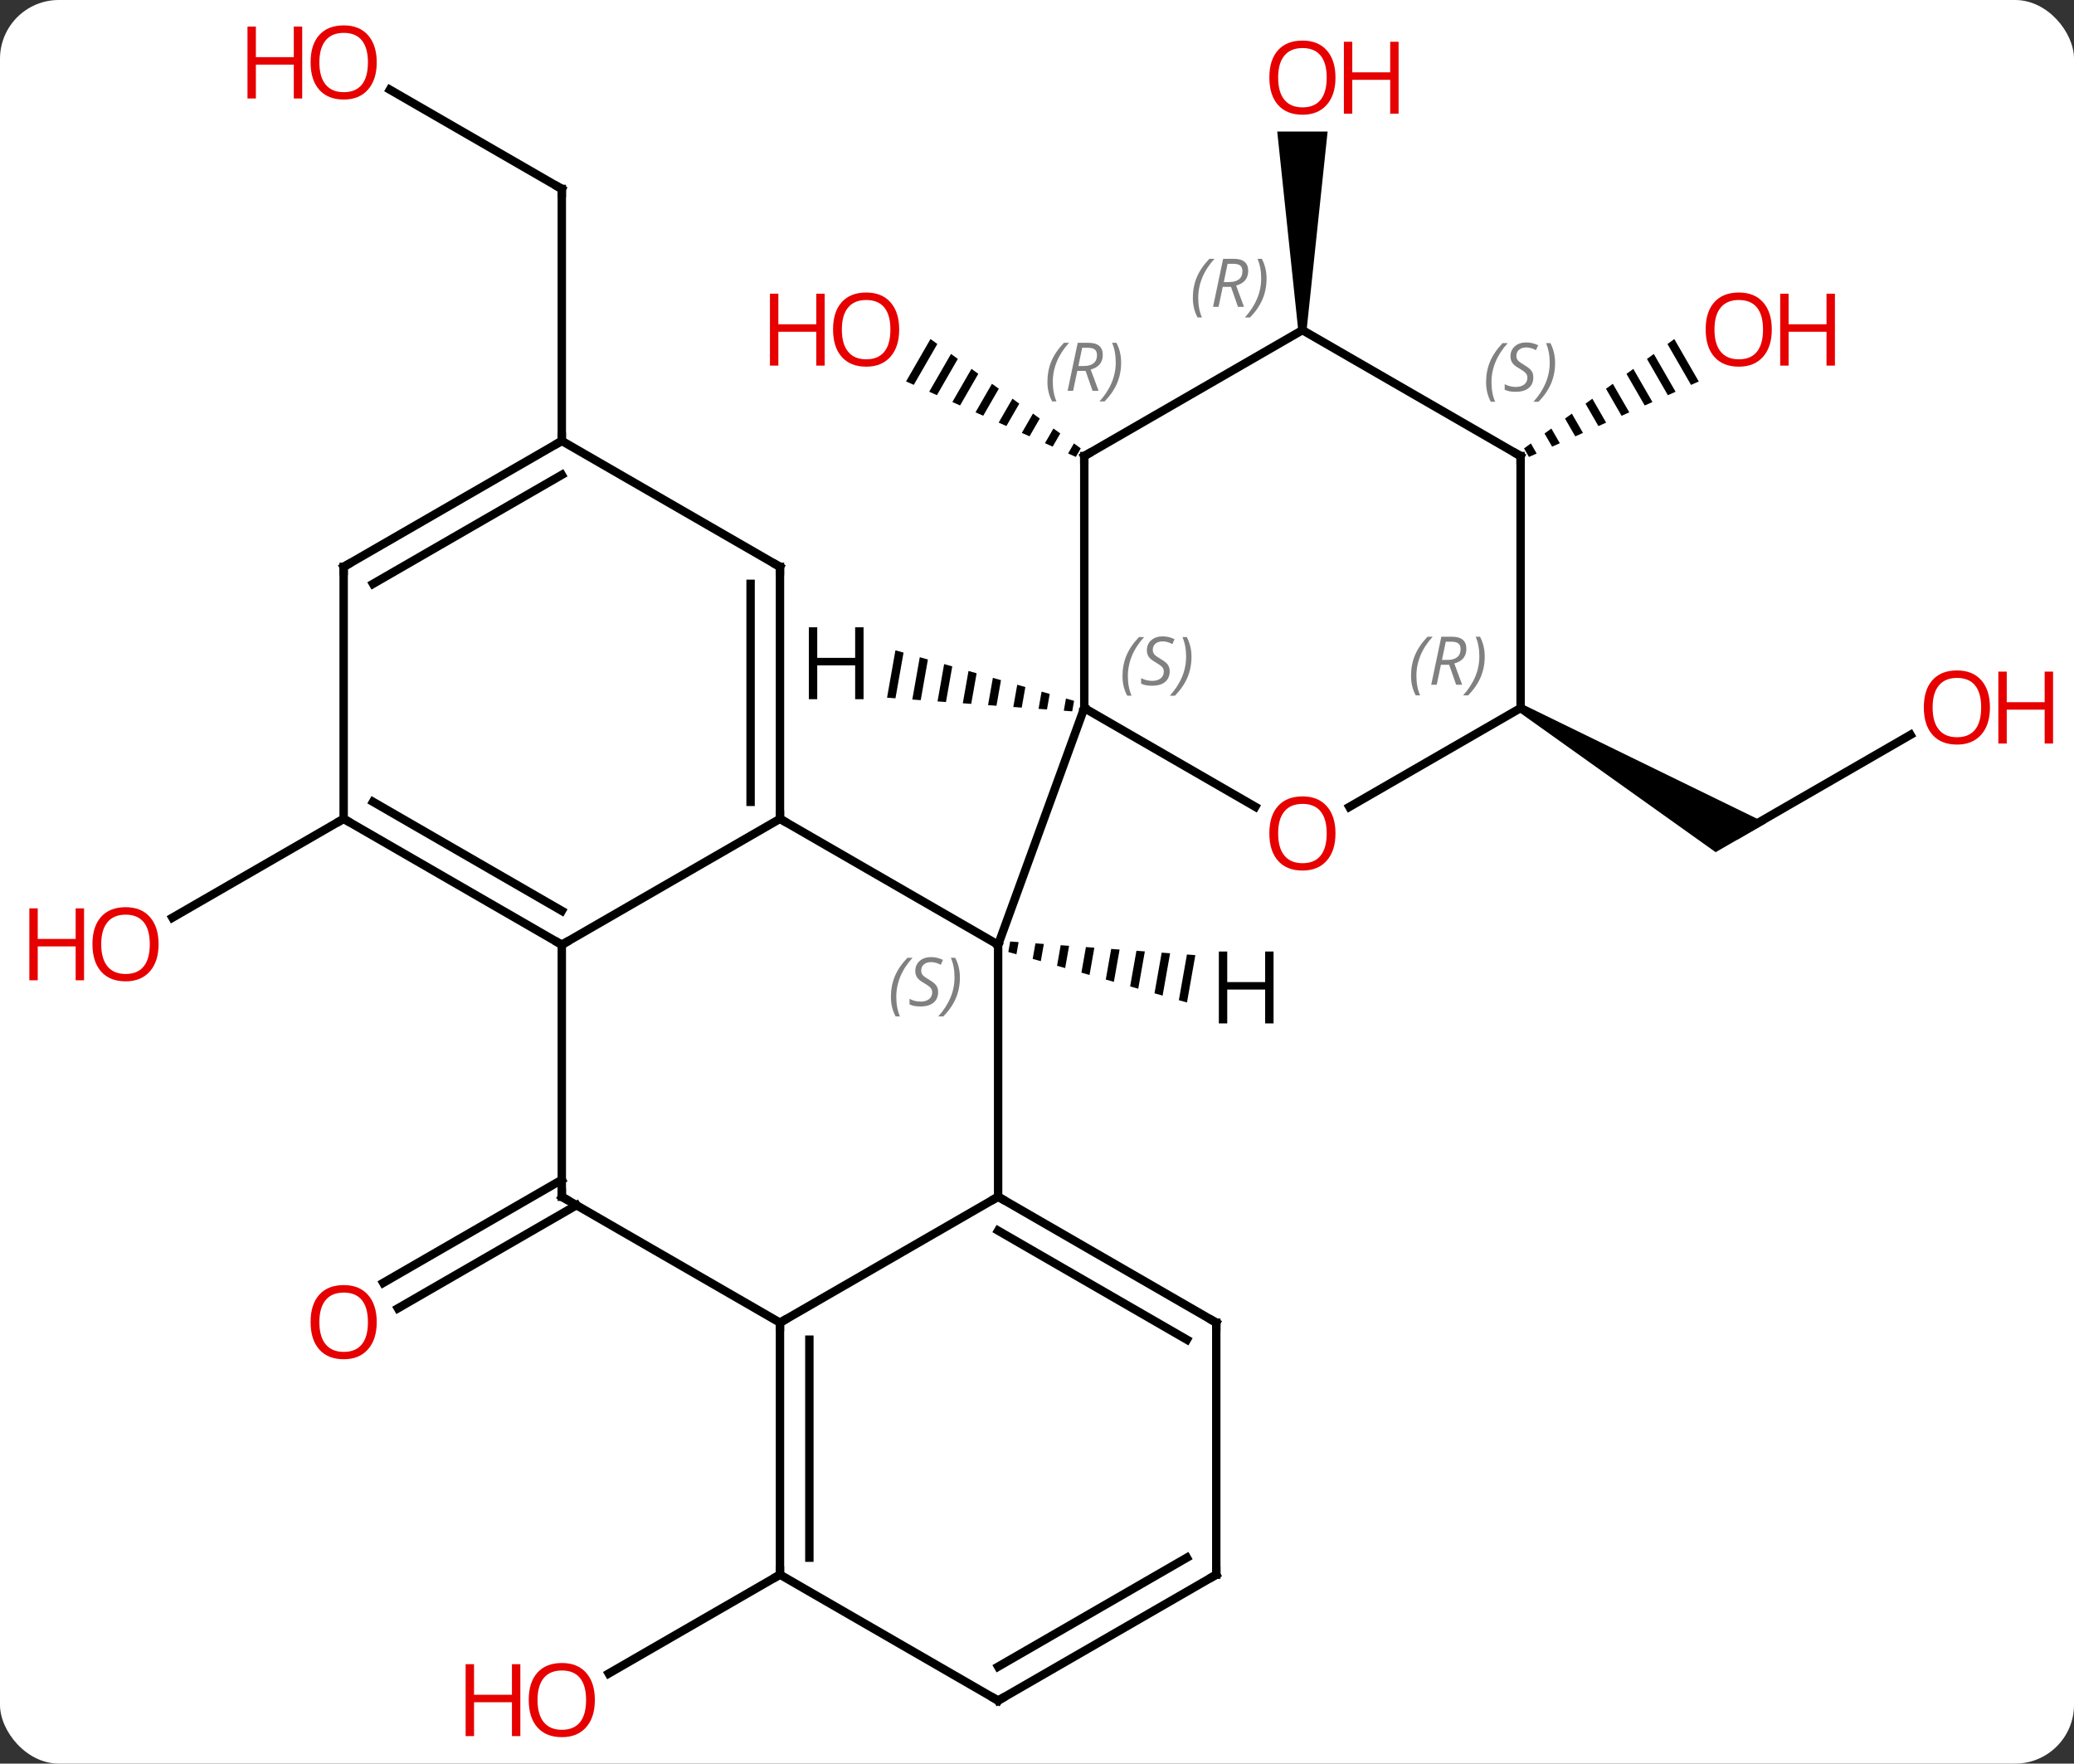 <svg width="247" viewBox="0 0 247 210" style="fill-opacity:1; color-rendering:auto; color-interpolation:auto; text-rendering:auto; stroke:black; stroke-linecap:square; stroke-miterlimit:10; shape-rendering:auto; stroke-opacity:1; fill:black; stroke-dasharray:none; font-weight:normal; stroke-width:1; font-family:'Open Sans'; font-style:normal; stroke-linejoin:miter; font-size:12; stroke-dashoffset:0; image-rendering:auto;" height="210" class="cas-substance-image" xmlns:xlink="http://www.w3.org/1999/xlink" xmlns="http://www.w3.org/2000/svg"><rect x="0" y="0" width="247" height="210" fill="#333333" stroke="none"/><svg class="cas-substance-single-component"><rect y="0" x="0" width="247" stroke="none" ry="7" rx="7" height="210" fill="white" class="cas-substance-group"/><svg y="0" x="0" width="247" viewBox="0 0 247 210" style="fill:black;" height="210" class="cas-substance-single-component-image"><svg><g><g transform="translate(124,105)" style="text-rendering:geometricPrecision; color-rendering:optimizeQuality; color-interpolation:linearRGB; stroke-linecap:butt; image-rendering:optimizeQuality;"><path style="stroke:none;" d="M-13.184 -64.63 L-16.095 -59.581 L-15.176 -59.173 L-15.176 -59.173 L-12.37 -64.038 L-12.37 -64.038 L-13.184 -64.63 ZM-10.743 -62.854 L-13.338 -58.355 L-13.338 -58.355 L-12.419 -57.947 L-12.419 -57.947 L-9.93 -62.263 L-9.93 -62.263 L-10.743 -62.854 ZM-8.303 -61.079 L-10.58 -57.13 L-10.58 -57.13 L-9.661 -56.721 L-9.661 -56.721 L-7.49 -60.487 L-7.49 -60.487 L-8.303 -61.079 ZM-5.863 -59.303 L-7.823 -55.904 L-7.823 -55.904 L-6.904 -55.496 L-6.904 -55.496 L-5.049 -58.712 L-5.049 -58.712 L-5.863 -59.303 ZM-3.422 -57.528 L-5.066 -54.679 L-5.066 -54.679 L-4.146 -54.27 L-4.146 -54.27 L-2.609 -56.936 L-2.609 -56.936 L-3.422 -57.528 ZM-0.982 -55.753 L-2.308 -53.453 L-2.308 -53.453 L-1.389 -53.045 L-1.389 -53.045 L-0.169 -55.161 L-0.169 -55.161 L-0.982 -55.753 ZM1.458 -53.977 L0.449 -52.227 L0.449 -52.227 L1.368 -51.819 L1.368 -51.819 L2.272 -53.386 L2.272 -53.386 L1.458 -53.977 ZM3.898 -52.202 L3.206 -51.002 L3.206 -51.002 L4.125 -50.593 L4.125 -50.593 L4.712 -51.61 L4.712 -51.61 L3.898 -52.202 Z"/><line y2="38.51" y1="50.789" x2="-55.343" x1="-76.611" style="fill:none;"/><line y2="35.479" y1="47.758" x2="-57.093" x1="-78.361" style="fill:none;"/><line y2="-7.5" y1="4.274" x2="-83.073" x1="-103.466" style="fill:none;"/><line y2="-94.321" y1="-82.5" x2="-77.568" x1="-57.093" style="fill:none;"/><line y2="-52.5" y1="-82.5" x2="-57.093" x1="-57.093" style="fill:none;"/><line y2="82.5" y1="94.274" x2="-31.11" x1="-51.505" style="fill:none;"/><line y2="-17.502" y1="-5.691" x2="103.53" x1="83.073" style="fill:none;"/><path style="stroke:none;" d="M56.843 -20.258 L57.343 -21.124 L86.323 -6.99 L80.323 -3.526 Z"/><path style="stroke:none;" d="M31.61 -65.691 L30.61 -65.691 L28.11 -89.339 L34.11 -89.339 Z"/><path style="stroke:none;" d="M75.397 -64.625 L74.584 -64.034 L77.391 -59.167 L78.31 -59.575 L75.397 -64.625 ZM72.957 -62.85 L72.144 -62.258 L74.633 -57.941 L75.552 -58.35 L72.957 -62.85 ZM70.517 -61.074 L69.704 -60.482 L69.704 -60.482 L71.876 -56.716 L71.876 -56.716 L72.795 -57.124 L70.517 -61.074 ZM68.077 -59.298 L67.263 -58.707 L67.263 -58.707 L69.118 -55.491 L69.118 -55.491 L70.037 -55.899 L70.037 -55.899 L68.077 -59.298 ZM65.637 -57.523 L64.823 -56.931 L64.823 -56.931 L66.361 -54.265 L66.361 -54.265 L67.28 -54.674 L67.28 -54.674 L65.637 -57.523 ZM63.197 -55.747 L62.383 -55.155 L62.383 -55.155 L63.603 -53.04 L63.603 -53.04 L64.522 -53.448 L63.197 -55.747 ZM60.756 -53.972 L59.943 -53.38 L59.943 -53.38 L60.846 -51.815 L60.846 -51.815 L61.765 -52.223 L61.765 -52.223 L60.756 -53.972 ZM58.316 -52.196 L57.503 -51.604 L57.503 -51.604 L58.088 -50.589 L58.088 -50.589 L59.007 -50.998 L59.007 -50.998 L58.316 -52.196 Z"/><line y2="-7.5" y1="7.5" x2="-31.11" x1="-5.13" style="fill:none;"/><line y2="37.5" y1="7.5" x2="-5.13" x1="-5.13" style="fill:none;"/><line y2="-20.691" y1="7.5" x2="5.13" x1="-5.13" style="fill:none;"/><line y2="7.5" y1="-7.5" x2="-57.093" x1="-31.11" style="fill:none;"/><line y2="-37.5" y1="-7.5" x2="-31.11" x1="-31.11" style="fill:none;"/><line y2="-35.479" y1="-9.521" x2="-34.61" x1="-34.61" style="fill:none;"/><line y2="52.5" y1="37.5" x2="-31.11" x1="-5.13" style="fill:none;"/><line y2="52.5" y1="37.5" x2="20.85" x1="-5.13" style="fill:none;"/><line y2="54.521" y1="41.541" x2="17.35" x1="-5.13" style="fill:none;"/><line y2="37.5" y1="7.5" x2="-57.093" x1="-57.093" style="fill:none;"/><line y2="-7.5" y1="7.5" x2="-83.073" x1="-57.093" style="fill:none;"/><line y2="-9.521" y1="3.458" x2="-79.573" x1="-57.093" style="fill:none;"/><line y2="-52.5" y1="-37.5" x2="-57.093" x1="-31.11" style="fill:none;"/><line y2="37.5" y1="52.5" x2="-57.093" x1="-31.11" style="fill:none;"/><line y2="82.5" y1="52.5" x2="-31.11" x1="-31.11" style="fill:none;"/><line y2="80.479" y1="54.521" x2="-27.61" x1="-27.61" style="fill:none;"/><line y2="82.5" y1="52.5" x2="20.85" x1="20.85" style="fill:none;"/><line y2="-37.5" y1="-7.5" x2="-83.073" x1="-83.073" style="fill:none;"/><line y2="-37.5" y1="-52.5" x2="-83.073" x1="-57.093" style="fill:none;"/><line y2="-35.479" y1="-48.459" x2="-79.573" x1="-57.093" style="fill:none;"/><line y2="97.5" y1="82.5" x2="-5.13" x1="-31.11" style="fill:none;"/><line y2="97.5" y1="82.5" x2="-5.13" x1="20.85" style="fill:none;"/><line y2="93.459" y1="80.479" x2="-5.13" x1="17.35" style="fill:none;"/><line y2="-8.932" y1="-20.691" x2="25.496" x1="5.13" style="fill:none;"/><line y2="-50.691" y1="-20.691" x2="5.13" x1="5.13" style="fill:none;"/><line y2="-20.691" y1="-8.917" x2="57.093" x1="36.698" style="fill:none;"/><line y2="-65.691" y1="-50.691" x2="31.11" x1="5.13" style="fill:none;"/><line y2="-50.691" y1="-20.691" x2="57.093" x1="57.093" style="fill:none;"/><line y2="-50.691" y1="-65.691" x2="57.093" x1="31.11" style="fill:none;"/><path style="stroke:none;" d="M-3.694 7.107 L-3.916 8.36 L-3.916 8.36 L-2.948 8.633 L-2.948 8.633 L-2.692 7.181 L-2.692 7.181 L-3.694 7.107 ZM-0.687 7.329 L-1.014 9.18 L-1.014 9.18 L-0.047 9.453 L-0.047 9.453 L0.315 7.403 L0.315 7.403 L-0.687 7.329 ZM2.32 7.55 L1.887 10 L1.887 10 L2.854 10.273 L2.854 10.273 L3.322 7.624 L3.322 7.624 L2.32 7.55 ZM5.327 7.772 L4.789 10.82 L4.789 10.82 L5.756 11.093 L6.33 7.846 L6.33 7.846 L5.327 7.772 ZM8.334 7.994 L7.69 11.64 L7.69 11.64 L8.657 11.913 L8.657 11.913 L9.337 8.068 L9.337 8.068 L8.334 7.994 ZM11.341 8.215 L10.591 12.459 L10.591 12.459 L11.559 12.733 L11.559 12.733 L12.344 8.289 L12.344 8.289 L11.341 8.215 ZM14.348 8.437 L13.493 13.279 L14.46 13.553 L15.351 8.511 L15.351 8.511 L14.348 8.437 ZM17.356 8.659 L16.394 14.099 L16.394 14.099 L17.361 14.372 L17.361 14.372 L18.358 8.733 L18.358 8.733 L17.356 8.659 Z"/><path style="stroke:none;" d="M-17.361 -27.563 L-18.358 -21.924 L-18.358 -21.924 L-17.356 -21.85 L-17.356 -21.85 L-16.394 -27.29 L-16.394 -27.29 L-17.361 -27.563 ZM-14.46 -26.744 L-15.351 -21.702 L-15.351 -21.702 L-14.348 -21.628 L-14.348 -21.628 L-13.493 -26.47 L-13.493 -26.47 L-14.46 -26.744 ZM-11.559 -25.924 L-12.344 -21.48 L-12.344 -21.48 L-11.341 -21.406 L-11.341 -21.406 L-10.591 -25.65 L-10.591 -25.65 L-11.559 -25.924 ZM-8.657 -25.104 L-9.337 -21.259 L-9.337 -21.259 L-8.334 -21.185 L-8.334 -21.185 L-7.69 -24.831 L-7.69 -24.831 L-8.657 -25.104 ZM-5.756 -24.284 L-6.33 -21.037 L-6.33 -21.037 L-5.327 -20.963 L-5.327 -20.963 L-4.789 -24.011 L-4.789 -24.011 L-5.756 -24.284 ZM-2.854 -23.464 L-3.322 -20.815 L-3.322 -20.815 L-2.32 -20.741 L-2.32 -20.741 L-1.887 -23.191 L-1.887 -23.191 L-2.854 -23.464 ZM0.047 -22.644 L-0.315 -20.594 L-0.315 -20.594 L0.687 -20.52 L0.687 -20.52 L1.014 -22.371 L1.014 -22.371 L0.047 -22.644 ZM2.948 -21.824 L2.692 -20.372 L2.692 -20.372 L3.694 -20.298 L3.694 -20.298 L3.916 -21.551 L3.916 -21.551 L2.948 -21.824 Z"/></g><g transform="translate(124,105)" style="fill:rgb(230,0,0); text-rendering:geometricPrecision; color-rendering:optimizeQuality; image-rendering:optimizeQuality; font-family:'Open Sans'; stroke:rgb(230,0,0); color-interpolation:linearRGB;"><path style="stroke:none;" d="M-16.913 -65.761 Q-16.913 -63.699 -17.952 -62.519 Q-18.991 -61.339 -20.834 -61.339 Q-22.725 -61.339 -23.756 -62.504 Q-24.788 -63.668 -24.788 -65.777 Q-24.788 -67.871 -23.756 -69.019 Q-22.725 -70.168 -20.834 -70.168 Q-18.975 -70.168 -17.944 -68.996 Q-16.913 -67.824 -16.913 -65.761 ZM-23.741 -65.761 Q-23.741 -64.027 -22.998 -63.121 Q-22.256 -62.214 -20.834 -62.214 Q-19.413 -62.214 -18.686 -63.113 Q-17.959 -64.011 -17.959 -65.761 Q-17.959 -67.496 -18.686 -68.386 Q-19.413 -69.277 -20.834 -69.277 Q-22.256 -69.277 -22.998 -68.379 Q-23.741 -67.48 -23.741 -65.761 Z"/><path style="stroke:none;" d="M-25.788 -61.464 L-26.788 -61.464 L-26.788 -65.496 L-31.303 -65.496 L-31.303 -61.464 L-32.303 -61.464 L-32.303 -70.027 L-31.303 -70.027 L-31.303 -66.386 L-26.788 -66.386 L-26.788 -70.027 L-25.788 -70.027 L-25.788 -61.464 Z"/><path style="stroke:none;" d="M-79.135 52.43 Q-79.135 54.492 -80.175 55.672 Q-81.214 56.852 -83.057 56.852 Q-84.948 56.852 -85.979 55.688 Q-87.01 54.523 -87.01 52.414 Q-87.01 50.32 -85.979 49.172 Q-84.948 48.023 -83.057 48.023 Q-81.198 48.023 -80.167 49.195 Q-79.135 50.367 -79.135 52.43 ZM-85.964 52.43 Q-85.964 54.164 -85.221 55.07 Q-84.479 55.977 -83.057 55.977 Q-81.635 55.977 -80.909 55.078 Q-80.182 54.18 -80.182 52.43 Q-80.182 50.695 -80.909 49.805 Q-81.635 48.914 -83.057 48.914 Q-84.479 48.914 -85.221 49.812 Q-85.964 50.711 -85.964 52.43 Z"/><path style="stroke:none;" d="M-105.115 7.43 Q-105.115 9.492 -106.155 10.672 Q-107.194 11.852 -109.037 11.852 Q-110.928 11.852 -111.959 10.688 Q-112.99 9.523 -112.99 7.414 Q-112.99 5.32 -111.959 4.172 Q-110.928 3.023 -109.037 3.023 Q-107.178 3.023 -106.147 4.195 Q-105.115 5.367 -105.115 7.43 ZM-111.944 7.43 Q-111.944 9.164 -111.201 10.07 Q-110.459 10.977 -109.037 10.977 Q-107.615 10.977 -106.889 10.078 Q-106.162 9.18 -106.162 7.43 Q-106.162 5.695 -106.889 4.805 Q-107.615 3.914 -109.037 3.914 Q-110.459 3.914 -111.201 4.812 Q-111.944 5.711 -111.944 7.43 Z"/><path style="stroke:none;" d="M-113.99 11.727 L-114.99 11.727 L-114.99 7.695 L-119.506 7.695 L-119.506 11.727 L-120.506 11.727 L-120.506 3.164 L-119.506 3.164 L-119.506 6.805 L-114.99 6.805 L-114.99 3.164 L-113.99 3.164 L-113.99 11.727 Z"/></g><g transform="translate(124,105)" style="stroke-linecap:butt; text-rendering:geometricPrecision; color-rendering:optimizeQuality; image-rendering:optimizeQuality; font-family:'Open Sans'; color-interpolation:linearRGB; stroke-miterlimit:5;"><path style="fill:none;" d="M-57.526 -82.75 L-57.093 -82.5 L-57.093 -82"/><path style="fill:rgb(230,0,0); stroke:none;" d="M-79.135 -97.57 Q-79.135 -95.508 -80.175 -94.328 Q-81.214 -93.148 -83.057 -93.148 Q-84.948 -93.148 -85.979 -94.312 Q-87.01 -95.477 -87.01 -97.586 Q-87.01 -99.68 -85.979 -100.828 Q-84.948 -101.977 -83.057 -101.977 Q-81.198 -101.977 -80.167 -100.805 Q-79.135 -99.633 -79.135 -97.57 ZM-85.964 -97.57 Q-85.964 -95.836 -85.221 -94.93 Q-84.479 -94.023 -83.057 -94.023 Q-81.635 -94.023 -80.909 -94.922 Q-80.182 -95.82 -80.182 -97.57 Q-80.182 -99.305 -80.909 -100.195 Q-81.635 -101.086 -83.057 -101.086 Q-84.479 -101.086 -85.221 -100.188 Q-85.964 -99.289 -85.964 -97.57 Z"/><path style="fill:rgb(230,0,0); stroke:none;" d="M-88.01 -93.273 L-89.01 -93.273 L-89.01 -97.305 L-93.526 -97.305 L-93.526 -93.273 L-94.526 -93.273 L-94.526 -101.836 L-93.526 -101.836 L-93.526 -98.195 L-89.01 -98.195 L-89.01 -101.836 L-88.01 -101.836 L-88.01 -93.273 Z"/><path style="fill:rgb(230,0,0); stroke:none;" d="M-53.156 97.43 Q-53.156 99.492 -54.195 100.672 Q-55.234 101.852 -57.077 101.852 Q-58.968 101.852 -59.999 100.688 Q-61.031 99.523 -61.031 97.414 Q-61.031 95.32 -59.999 94.172 Q-58.968 93.023 -57.077 93.023 Q-55.218 93.023 -54.187 94.195 Q-53.156 95.367 -53.156 97.43 ZM-59.984 97.43 Q-59.984 99.164 -59.241 100.07 Q-58.499 100.977 -57.077 100.977 Q-55.656 100.977 -54.929 100.078 Q-54.202 99.18 -54.202 97.43 Q-54.202 95.695 -54.929 94.805 Q-55.656 93.914 -57.077 93.914 Q-58.499 93.914 -59.241 94.812 Q-59.984 95.711 -59.984 97.43 Z"/><path style="fill:rgb(230,0,0); stroke:none;" d="M-62.031 101.727 L-63.031 101.727 L-63.031 97.695 L-67.546 97.695 L-67.546 101.727 L-68.546 101.727 L-68.546 93.164 L-67.546 93.164 L-67.546 96.805 L-63.031 96.805 L-63.031 93.164 L-62.031 93.164 L-62.031 101.727 Z"/><path style="fill:rgb(230,0,0); stroke:none;" d="M112.99 -20.761 Q112.99 -18.699 111.951 -17.519 Q110.912 -16.339 109.069 -16.339 Q107.178 -16.339 106.147 -17.503 Q105.115 -18.668 105.115 -20.777 Q105.115 -22.871 106.147 -24.019 Q107.178 -25.168 109.069 -25.168 Q110.928 -25.168 111.959 -23.996 Q112.99 -22.824 112.99 -20.761 ZM106.162 -20.761 Q106.162 -19.027 106.905 -18.121 Q107.647 -17.214 109.069 -17.214 Q110.49 -17.214 111.217 -18.113 Q111.944 -19.011 111.944 -20.761 Q111.944 -22.496 111.217 -23.386 Q110.49 -24.277 109.069 -24.277 Q107.647 -24.277 106.905 -23.378 Q106.162 -22.48 106.162 -20.761 Z"/><path style="fill:rgb(230,0,0); stroke:none;" d="M120.506 -16.464 L119.506 -16.464 L119.506 -20.496 L114.99 -20.496 L114.99 -16.464 L113.99 -16.464 L113.99 -25.027 L114.99 -25.027 L114.99 -21.386 L119.506 -21.386 L119.506 -25.027 L120.506 -25.027 L120.506 -16.464 Z"/><path style="fill:rgb(230,0,0); stroke:none;" d="M35.047 -95.761 Q35.047 -93.699 34.008 -92.519 Q32.969 -91.339 31.126 -91.339 Q29.235 -91.339 28.204 -92.504 Q27.172 -93.668 27.172 -95.777 Q27.172 -97.871 28.204 -99.019 Q29.235 -100.168 31.126 -100.168 Q32.985 -100.168 34.016 -98.996 Q35.047 -97.824 35.047 -95.761 ZM28.219 -95.761 Q28.219 -94.027 28.962 -93.121 Q29.704 -92.214 31.126 -92.214 Q32.547 -92.214 33.274 -93.113 Q34.001 -94.011 34.001 -95.761 Q34.001 -97.496 33.274 -98.386 Q32.547 -99.277 31.126 -99.277 Q29.704 -99.277 28.962 -98.379 Q28.219 -97.48 28.219 -95.761 Z"/><path style="fill:rgb(230,0,0); stroke:none;" d="M42.563 -91.464 L41.563 -91.464 L41.563 -95.496 L37.047 -95.496 L37.047 -91.464 L36.047 -91.464 L36.047 -100.027 L37.047 -100.027 L37.047 -96.386 L41.563 -96.386 L41.563 -100.027 L42.563 -100.027 L42.563 -91.464 Z"/><path style="fill:rgb(230,0,0); stroke:none;" d="M87.01 -65.761 Q87.01 -63.699 85.971 -62.519 Q84.932 -61.339 83.089 -61.339 Q81.198 -61.339 80.167 -62.504 Q79.135 -63.668 79.135 -65.777 Q79.135 -67.871 80.167 -69.019 Q81.198 -70.168 83.089 -70.168 Q84.948 -70.168 85.979 -68.996 Q87.01 -67.824 87.01 -65.761 ZM80.182 -65.761 Q80.182 -64.027 80.925 -63.121 Q81.667 -62.214 83.089 -62.214 Q84.51 -62.214 85.237 -63.113 Q85.964 -64.011 85.964 -65.761 Q85.964 -67.496 85.237 -68.386 Q84.51 -69.277 83.089 -69.277 Q81.667 -69.277 80.925 -68.379 Q80.182 -67.48 80.182 -65.761 Z"/><path style="fill:rgb(230,0,0); stroke:none;" d="M94.526 -61.464 L93.526 -61.464 L93.526 -65.496 L89.01 -65.496 L89.01 -61.464 L88.01 -61.464 L88.01 -70.027 L89.01 -70.027 L89.01 -66.386 L93.526 -66.386 L93.526 -70.027 L94.526 -70.027 L94.526 -61.464 Z"/></g><g transform="translate(124,105)" style="stroke-linecap:butt; font-size:8.4px; fill:gray; text-rendering:geometricPrecision; image-rendering:optimizeQuality; color-rendering:optimizeQuality; font-family:'Open Sans'; font-style:italic; stroke:gray; color-interpolation:linearRGB; stroke-miterlimit:5;"><path style="stroke:none;" d="M-17.899 13.703 Q-17.899 12.375 -17.43 11.25 Q-16.961 10.125 -15.93 9.047 L-15.321 9.047 Q-16.289 10.109 -16.774 11.281 Q-17.258 12.453 -17.258 13.687 Q-17.258 15.016 -16.821 16.031 L-17.336 16.031 Q-17.899 15 -17.899 13.703 ZM-12.276 13.109 Q-12.276 13.937 -12.823 14.391 Q-13.37 14.844 -14.37 14.844 Q-14.776 14.844 -15.089 14.789 Q-15.401 14.734 -15.682 14.594 L-15.682 13.937 Q-15.057 14.266 -14.354 14.266 Q-13.729 14.266 -13.354 13.969 Q-12.979 13.672 -12.979 13.156 Q-12.979 12.844 -13.182 12.617 Q-13.386 12.391 -13.948 12.062 Q-14.542 11.734 -14.768 11.406 Q-14.995 11.078 -14.995 10.625 Q-14.995 9.891 -14.479 9.43 Q-13.964 8.969 -13.12 8.969 Q-12.745 8.969 -12.409 9.047 Q-12.073 9.125 -11.698 9.297 L-11.964 9.891 Q-12.214 9.734 -12.534 9.648 Q-12.854 9.562 -13.12 9.562 Q-13.651 9.562 -13.972 9.836 Q-14.292 10.109 -14.292 10.578 Q-14.292 10.781 -14.222 10.93 Q-14.151 11.078 -14.011 11.211 Q-13.87 11.344 -13.448 11.594 Q-12.886 11.937 -12.682 12.133 Q-12.479 12.328 -12.378 12.562 Q-12.276 12.797 -12.276 13.109 ZM-9.682 11.391 Q-9.682 12.719 -10.158 13.851 Q-10.635 14.984 -11.65 16.031 L-12.26 16.031 Q-10.322 13.875 -10.322 11.391 Q-10.322 10.062 -10.76 9.047 L-10.244 9.047 Q-9.682 10.109 -9.682 11.391 Z"/><path style="fill:none; stroke:black;" d="M-31.11 -8 L-31.11 -7.5 L-30.677 -7.25"/><path style="fill:none; stroke:black;" d="M-4.697 37.75 L-5.13 37.5 L-5.563 37.75"/><path style="fill:none; stroke:black;" d="M-57.526 7.25 L-57.093 7.5 L-56.66 7.25"/><path style="fill:none; stroke:black;" d="M-31.11 -37 L-31.11 -37.5 L-31.543 -37.75"/><path style="fill:none; stroke:black;" d="M-31.11 53 L-31.11 52.5 L-30.677 52.25"/><path style="fill:none; stroke:black;" d="M20.417 52.25 L20.85 52.5 L20.85 53"/><path style="fill:none; stroke:black;" d="M-57.093 37 L-57.093 37.5 L-56.66 37.75"/><path style="fill:none; stroke:black;" d="M-82.64 -7.25 L-83.073 -7.5 L-83.506 -7.25"/><path style="fill:none; stroke:black;" d="M-57.526 -52.25 L-57.093 -52.5 L-57.093 -53"/><path style="fill:none; stroke:black;" d="M-31.11 82 L-31.11 82.5 L-31.543 82.75"/><path style="fill:none; stroke:black;" d="M20.85 82 L20.85 82.5 L20.417 82.75"/><path style="fill:none; stroke:black;" d="M-83.073 -37 L-83.073 -37.5 L-82.64 -37.75"/><path style="fill:none; stroke:black;" d="M-5.563 97.25 L-5.13 97.5 L-4.697 97.25"/><path style="stroke:none;" d="M9.682 -24.488 Q9.682 -25.816 10.15 -26.941 Q10.619 -28.066 11.65 -29.144 L12.26 -29.144 Q11.291 -28.082 10.807 -26.91 Q10.322 -25.738 10.322 -24.503 Q10.322 -23.175 10.76 -22.16 L10.244 -22.16 Q9.682 -23.191 9.682 -24.488 ZM15.304 -25.082 Q15.304 -24.253 14.757 -23.8 Q14.211 -23.347 13.211 -23.347 Q12.804 -23.347 12.492 -23.402 Q12.179 -23.457 11.898 -23.597 L11.898 -24.253 Q12.523 -23.925 13.226 -23.925 Q13.851 -23.925 14.226 -24.222 Q14.601 -24.519 14.601 -25.035 Q14.601 -25.347 14.398 -25.574 Q14.195 -25.8 13.632 -26.128 Q13.039 -26.457 12.812 -26.785 Q12.586 -27.113 12.586 -27.566 Q12.586 -28.3 13.101 -28.761 Q13.617 -29.222 14.461 -29.222 Q14.836 -29.222 15.171 -29.144 Q15.507 -29.066 15.882 -28.894 L15.617 -28.3 Q15.367 -28.457 15.046 -28.543 Q14.726 -28.628 14.461 -28.628 Q13.929 -28.628 13.609 -28.355 Q13.289 -28.082 13.289 -27.613 Q13.289 -27.41 13.359 -27.261 Q13.429 -27.113 13.57 -26.98 Q13.711 -26.847 14.132 -26.597 Q14.695 -26.253 14.898 -26.058 Q15.101 -25.863 15.203 -25.628 Q15.304 -25.394 15.304 -25.082 ZM17.899 -26.8 Q17.899 -25.472 17.422 -24.339 Q16.946 -23.207 15.93 -22.16 L15.321 -22.16 Q17.258 -24.316 17.258 -26.8 Q17.258 -28.128 16.821 -29.144 L17.336 -29.144 Q17.899 -28.082 17.899 -26.8 Z"/></g><g transform="translate(124,105)" style="stroke-linecap:butt; fill:rgb(230,0,0); text-rendering:geometricPrecision; color-rendering:optimizeQuality; image-rendering:optimizeQuality; font-family:'Open Sans'; stroke:rgb(230,0,0); color-interpolation:linearRGB; stroke-miterlimit:5;"><path style="stroke:none;" d="M35.047 -5.761 Q35.047 -3.699 34.008 -2.519 Q32.969 -1.339 31.126 -1.339 Q29.235 -1.339 28.204 -2.503 Q27.172 -3.668 27.172 -5.777 Q27.172 -7.871 28.204 -9.019 Q29.235 -10.168 31.126 -10.168 Q32.985 -10.168 34.016 -8.996 Q35.047 -7.824 35.047 -5.761 ZM28.219 -5.761 Q28.219 -4.027 28.962 -3.121 Q29.704 -2.214 31.126 -2.214 Q32.547 -2.214 33.274 -3.113 Q34.001 -4.011 34.001 -5.761 Q34.001 -7.496 33.274 -8.386 Q32.547 -9.277 31.126 -9.277 Q29.704 -9.277 28.962 -8.379 Q28.219 -7.48 28.219 -5.761 Z"/><path style="fill:none; stroke:black;" d="M5.13 -50.191 L5.13 -50.691 L5.563 -50.941"/></g><g transform="translate(124,105)" style="stroke-linecap:butt; font-size:8.4px; fill:gray; text-rendering:geometricPrecision; image-rendering:optimizeQuality; color-rendering:optimizeQuality; font-family:'Open Sans'; font-style:italic; stroke:gray; color-interpolation:linearRGB; stroke-miterlimit:5;"><path style="stroke:none;" d="M0.741 -59.527 Q0.741 -60.855 1.21 -61.98 Q1.679 -63.105 2.71 -64.183 L3.32 -64.183 Q2.351 -63.121 1.866 -61.949 Q1.382 -60.777 1.382 -59.543 Q1.382 -58.214 1.819 -57.199 L1.304 -57.199 Q0.741 -58.23 0.741 -59.527 ZM4.301 -60.839 L3.801 -58.464 L3.145 -58.464 L4.348 -64.183 L5.598 -64.183 Q7.333 -64.183 7.333 -62.746 Q7.333 -61.386 5.895 -60.996 L6.833 -58.464 L6.114 -58.464 L5.286 -60.839 L4.301 -60.839 ZM4.88 -63.589 Q4.489 -61.668 4.426 -61.418 L5.083 -61.418 Q5.833 -61.418 6.239 -61.746 Q6.645 -62.074 6.645 -62.699 Q6.645 -63.168 6.387 -63.379 Q6.13 -63.589 5.536 -63.589 L4.88 -63.589 ZM9.519 -61.839 Q9.519 -60.511 9.042 -59.379 Q8.566 -58.246 7.55 -57.199 L6.941 -57.199 Q8.878 -59.355 8.878 -61.839 Q8.878 -63.168 8.441 -64.183 L8.956 -64.183 Q9.519 -63.121 9.519 -61.839 Z"/><path style="stroke:none;" d="M44.044 -24.527 Q44.044 -25.855 44.513 -26.98 Q44.981 -28.105 46.013 -29.183 L46.622 -29.183 Q45.653 -28.121 45.169 -26.949 Q44.685 -25.777 44.685 -24.543 Q44.685 -23.214 45.122 -22.199 L44.606 -22.199 Q44.044 -23.23 44.044 -24.527 ZM47.604 -25.839 L47.104 -23.464 L46.448 -23.464 L47.651 -29.183 L48.901 -29.183 Q50.635 -29.183 50.635 -27.746 Q50.635 -26.386 49.198 -25.996 L50.135 -23.464 L49.417 -23.464 L48.589 -25.839 L47.604 -25.839 ZM48.182 -28.589 Q47.792 -26.668 47.729 -26.418 L48.385 -26.418 Q49.135 -26.418 49.542 -26.746 Q49.948 -27.074 49.948 -27.699 Q49.948 -28.168 49.69 -28.378 Q49.432 -28.589 48.839 -28.589 L48.182 -28.589 ZM52.821 -26.839 Q52.821 -25.511 52.345 -24.378 Q51.868 -23.246 50.853 -22.199 L50.243 -22.199 Q52.181 -24.355 52.181 -26.839 Q52.181 -28.168 51.743 -29.183 L52.259 -29.183 Q52.821 -28.121 52.821 -26.839 Z"/><path style="stroke:none;" d="M18.061 -69.527 Q18.061 -70.855 18.53 -71.98 Q18.998 -73.105 20.03 -74.183 L20.639 -74.183 Q19.67 -73.121 19.186 -71.949 Q18.702 -70.777 18.702 -69.542 Q18.702 -68.214 19.139 -67.199 L18.623 -67.199 Q18.061 -68.23 18.061 -69.527 ZM21.621 -70.839 L21.121 -68.464 L20.465 -68.464 L21.668 -74.183 L22.918 -74.183 Q24.652 -74.183 24.652 -72.746 Q24.652 -71.386 23.215 -70.996 L24.152 -68.464 L23.434 -68.464 L22.605 -70.839 L21.621 -70.839 ZM22.199 -73.589 Q21.809 -71.667 21.746 -71.417 L22.402 -71.417 Q23.152 -71.417 23.559 -71.746 Q23.965 -72.074 23.965 -72.699 Q23.965 -73.167 23.707 -73.378 Q23.449 -73.589 22.855 -73.589 L22.199 -73.589 ZM26.838 -71.839 Q26.838 -70.511 26.362 -69.378 Q25.885 -68.246 24.87 -67.199 L24.26 -67.199 Q26.198 -69.355 26.198 -71.839 Q26.198 -73.167 25.76 -74.183 L26.276 -74.183 Q26.838 -73.121 26.838 -71.839 Z"/><path style="fill:none; stroke:black;" d="M57.093 -50.191 L57.093 -50.691 L56.66 -50.941"/><path style="stroke:none;" d="M52.984 -59.488 Q52.984 -60.816 53.453 -61.941 Q53.922 -63.066 54.953 -64.144 L55.562 -64.144 Q54.594 -63.082 54.109 -61.91 Q53.625 -60.738 53.625 -59.504 Q53.625 -58.175 54.062 -57.16 L53.547 -57.16 Q52.984 -58.191 52.984 -59.488 ZM58.607 -60.082 Q58.607 -59.254 58.06 -58.8 Q57.513 -58.347 56.513 -58.347 Q56.107 -58.347 55.794 -58.402 Q55.482 -58.457 55.2 -58.597 L55.2 -59.254 Q55.825 -58.925 56.529 -58.925 Q57.154 -58.925 57.529 -59.222 Q57.904 -59.519 57.904 -60.035 Q57.904 -60.347 57.7 -60.574 Q57.497 -60.8 56.935 -61.129 Q56.341 -61.457 56.115 -61.785 Q55.888 -62.113 55.888 -62.566 Q55.888 -63.3 56.404 -63.761 Q56.919 -64.222 57.763 -64.222 Q58.138 -64.222 58.474 -64.144 Q58.81 -64.066 59.185 -63.894 L58.919 -63.3 Q58.669 -63.457 58.349 -63.543 Q58.029 -63.629 57.763 -63.629 Q57.232 -63.629 56.911 -63.355 Q56.591 -63.082 56.591 -62.613 Q56.591 -62.41 56.661 -62.261 Q56.732 -62.113 56.872 -61.98 Q57.013 -61.847 57.435 -61.597 Q57.997 -61.254 58.2 -61.058 Q58.404 -60.863 58.505 -60.629 Q58.607 -60.394 58.607 -60.082 ZM61.201 -61.8 Q61.201 -60.472 60.725 -59.339 Q60.248 -58.207 59.233 -57.16 L58.623 -57.16 Q60.561 -59.316 60.561 -61.8 Q60.561 -63.129 60.123 -64.144 L60.639 -64.144 Q61.201 -63.082 61.201 -61.8 Z"/></g><g transform="translate(124,105)" style="stroke-linecap:butt; text-rendering:geometricPrecision; color-rendering:optimizeQuality; image-rendering:optimizeQuality; font-family:'Open Sans'; color-interpolation:linearRGB; stroke-miterlimit:5;"><path style="stroke:none;" d="M27.672 16.864 L26.672 16.864 L26.672 12.833 L22.156 12.833 L22.156 16.864 L21.156 16.864 L21.156 8.302 L22.156 8.302 L22.156 11.942 L26.672 11.942 L26.672 8.302 L27.672 8.302 L27.672 16.864 Z"/><path style="stroke:none;" d="M-21.156 -21.743 L-22.156 -21.743 L-22.156 -25.774 L-26.672 -25.774 L-26.672 -21.743 L-27.672 -21.743 L-27.672 -30.305 L-26.672 -30.305 L-26.672 -26.665 L-22.156 -26.665 L-22.156 -30.305 L-21.156 -30.305 L-21.156 -21.743 Z"/></g></g></svg></svg></svg></svg>